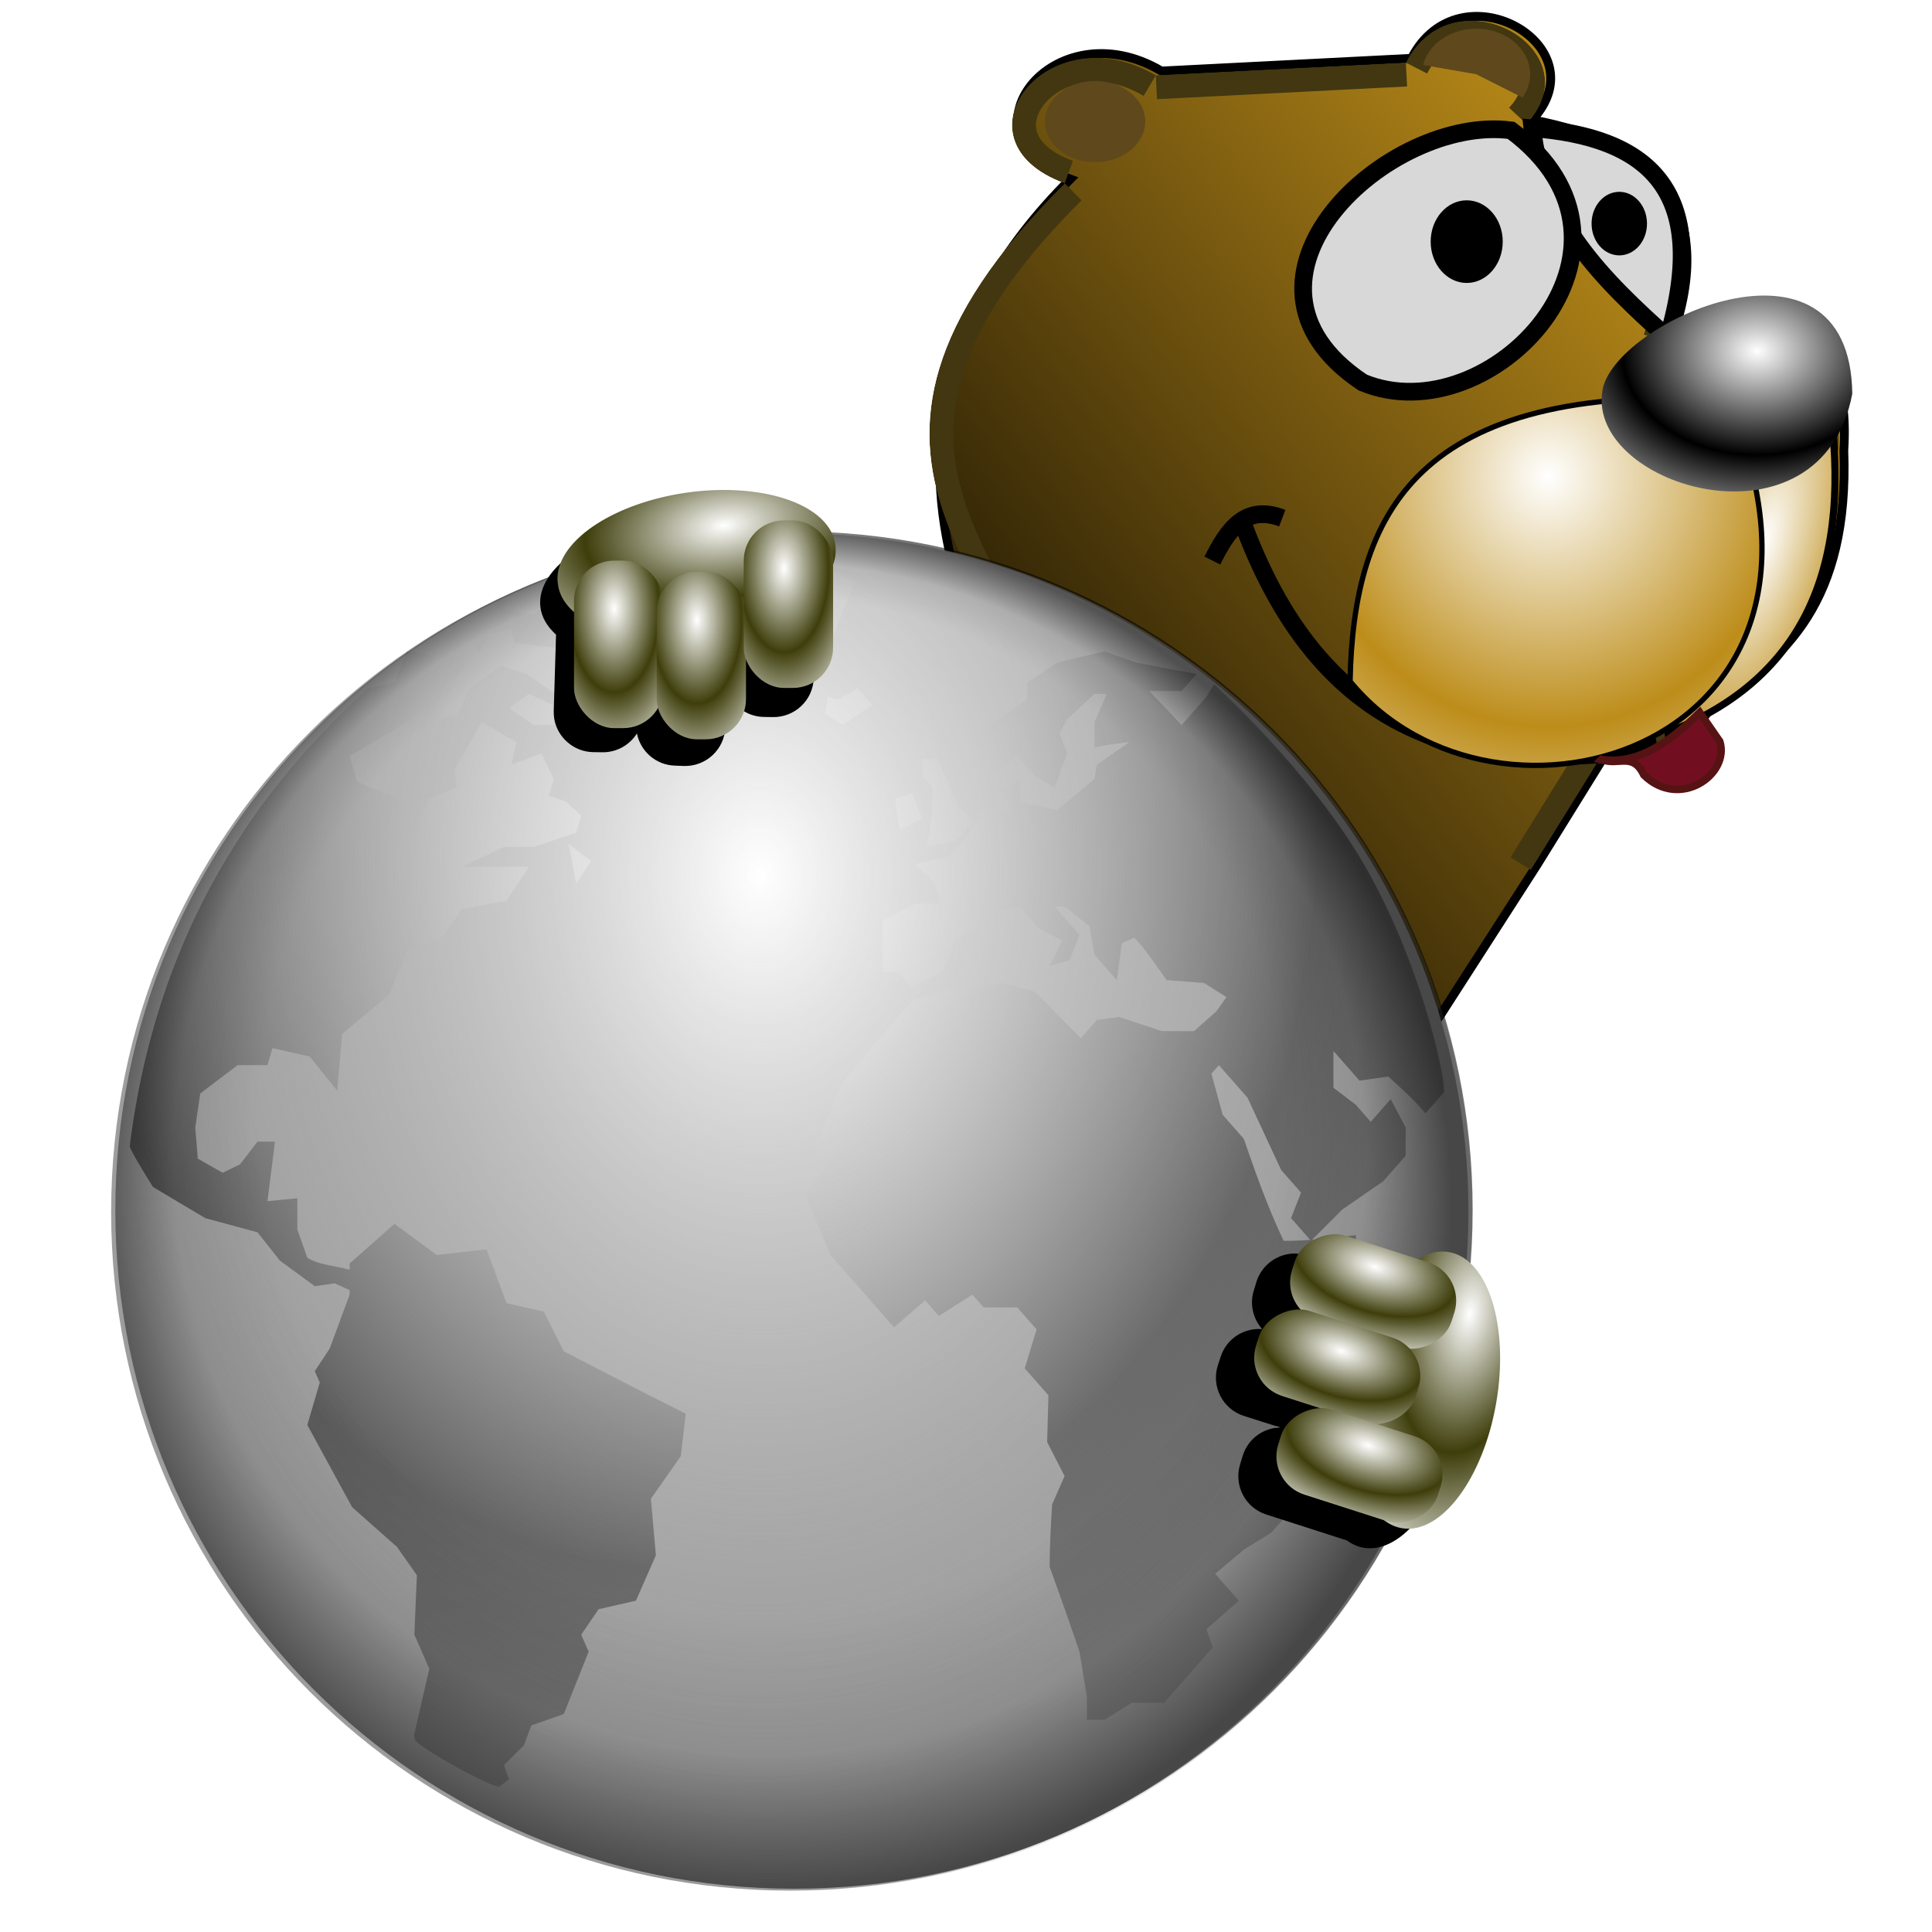 <?xml version="1.0" encoding="UTF-8" standalone="no"?>
<!-- Created with Inkscape (http://www.inkscape.org/) -->

<svg
   xmlns:dc="http://purl.org/dc/elements/1.1/"
   xmlns:cc="http://creativecommons.org/ns#"
   xmlns:rdf="http://www.w3.org/1999/02/22-rdf-syntax-ns#"
   xmlns:svg="http://www.w3.org/2000/svg"
   xmlns="http://www.w3.org/2000/svg"
   xmlns:xlink="http://www.w3.org/1999/xlink"
   xmlns:sodipodi="http://sodipodi.sourceforge.net/DTD/sodipodi-0.dtd"
   xmlns:inkscape="http://www.inkscape.org/namespaces/inkscape"
   width="256"
   height="256"
   id="svg2175"
   sodipodi:version="0.32"
   inkscape:version="0.48.0 r9654"
   version="1.0"
   sodipodi:docname="iceweasel.svg">
  <defs
     id="defs2177">
    <linearGradient
       id="linearGradient4012">
      <stop
         style="stop-color:#b08317;stop-opacity:1;"
         offset="0"
         id="stop4014" />
      <stop
         style="stop-color:#372907;stop-opacity:1;"
         offset="1"
         id="stop4016" />
    </linearGradient>
    <linearGradient
       id="linearGradient3925">
      <stop
         style="stop-color:#710f20;stop-opacity:1;"
         offset="0"
         id="stop3927" />
      <stop
         id="stop3935"
         offset="0.87"
         style="stop-color:#6a4019;stop-opacity:1;" />
      <stop
         id="stop3933"
         offset="0.932"
         style="stop-color:#c7801a;stop-opacity:1;" />
      <stop
         style="stop-color:#241500;stop-opacity:1;"
         offset="1"
         id="stop3929" />
    </linearGradient>
    <linearGradient
       id="linearGradient2870">
      <stop
         id="stop2878"
         offset="0"
         style="stop-color:black;stop-opacity:1" />
      <stop
         style="stop-color:#00067f;stop-opacity:0.498;"
         offset="0"
         id="stop2884" />
      <stop
         id="stop2886"
         offset="0.75"
         style="stop-color:#0009bf;stop-opacity:1;" />
      <stop
         style="stop-color:#000cff;stop-opacity:0"
         offset="1"
         id="stop2880" />
    </linearGradient>
    <linearGradient
       id="linearGradient2856">
      <stop
         id="stop2858"
         offset="0"
         style="stop-color:black;stop-opacity:0" />
      <stop
         style="stop-color:black;stop-opacity:0;"
         offset="0.5"
         id="stop2860" />
      <stop
         id="stop2862"
         offset="0.75"
         style="stop-color:black;stop-opacity:0;" />
      <stop
         style="stop-color:black;stop-opacity:0.093;"
         offset="0.875"
         id="stop2864" />
      <stop
         id="stop2866"
         offset="1"
         style="stop-color:black;stop-opacity:0.536;" />
    </linearGradient>
    <linearGradient
       inkscape:collect="always"
       id="linearGradient3053">
      <stop
         style="stop-color:black;stop-opacity:1;"
         offset="0"
         id="stop3055" />
      <stop
         style="stop-color:white;stop-opacity:1"
         offset="1"
         id="stop3057" />
    </linearGradient>
    <linearGradient
       id="linearGradient3031">
      <stop
         style="stop-color:white;stop-opacity:1"
         offset="0"
         id="stop3039" />
      <stop
         id="stop3041"
         offset="1"
         style="stop-color:#949494;stop-opacity:0.266;" />
    </linearGradient>
    <linearGradient
       id="linearGradient3015">
      <stop
         style="stop-color:black;stop-opacity:0;"
         offset="0"
         id="stop3017" />
      <stop
         id="stop3023"
         offset="0.5"
         style="stop-color:black;stop-opacity:0;" />
      <stop
         style="stop-color:black;stop-opacity:0;"
         offset="0.75"
         id="stop3025" />
      <stop
         id="stop3027"
         offset="0.875"
         style="stop-color:black;stop-opacity:0.093;" />
      <stop
         style="stop-color:black;stop-opacity:0.536;"
         offset="1"
         id="stop3019" />
    </linearGradient>
    <linearGradient
       id="linearGradient3005">
      <stop
         style="stop-color:white;stop-opacity:1"
         offset="0"
         id="stop3007" />
      <stop
         style="stop-color:#323232;stop-opacity:1;"
         offset="1"
         id="stop3009" />
    </linearGradient>
    <linearGradient
       id="linearGradient4126">
      <stop
         style="stop-color:#ffffff;stop-opacity:1;"
         offset="0"
         id="stop4128" />
      <stop
         style="stop-color:#ffffff;stop-opacity:0.165;"
         offset="1"
         id="stop4130" />
    </linearGradient>
    <linearGradient
       id="linearGradient4750">
      <stop
         style="stop-color:#ffffff;stop-opacity:1;"
         offset="0"
         id="stop4752" />
      <stop
         style="stop-color:#fefefe;stop-opacity:1;"
         offset="0.379"
         id="stop4758" />
      <stop
         style="stop-color:#1d1d1d;stop-opacity:1;"
         offset="1"
         id="stop4754" />
    </linearGradient>
    <linearGradient
       id="linearGradient3962">
      <stop
         style="stop-color:#ffffff;stop-opacity:1;"
         offset="0"
         id="stop3964" />
      <stop
         style="stop-color:#3e3e0c;stop-opacity:1;"
         offset="1"
         id="stop3966" />
    </linearGradient>
    <radialGradient
       inkscape:collect="always"
       xlink:href="#linearGradient3005"
       id="radialGradient3011"
       cx="133.88"
       cy="74.879"
       fx="133.88"
       fy="74.879"
       r="104.549"
       gradientTransform="matrix(-0.008,1.609,-1.274,-0.006,230.263,-136.831)"
       gradientUnits="userSpaceOnUse" />
    <radialGradient
       inkscape:collect="always"
       xlink:href="#linearGradient3015"
       id="radialGradient3021"
       cx="134.521"
       cy="136.453"
       fx="134.521"
       fy="71.728"
       r="108.455"
       gradientUnits="userSpaceOnUse" />
    <radialGradient
       inkscape:collect="always"
       xlink:href="#linearGradient3031"
       id="radialGradient3043"
       gradientUnits="userSpaceOnUse"
       cx="129.208"
       cy="82.838"
       fx="129.208"
       fy="82.838"
       r="108.455"
       gradientTransform="matrix(-1.022,3.149494e-3,-4.261956e-3,-1.383,261.609,196.993)" />
    <linearGradient
       inkscape:collect="always"
       xlink:href="#linearGradient3053"
       id="linearGradient3059"
       x1="80.13"
       y1="235.472"
       x2="184.564"
       y2="34.536"
       gradientUnits="userSpaceOnUse" />
    <radialGradient
       inkscape:collect="always"
       xlink:href="#linearGradient3005"
       id="radialGradient2812"
       gradientUnits="userSpaceOnUse"
       gradientTransform="matrix(-7.640021e-3,1.609,-1.274,-6.047757e-3,230.263,-136.831)"
       cx="133.88"
       cy="74.879"
       fx="133.88"
       fy="74.879"
       r="104.549" />
    <radialGradient
       inkscape:collect="always"
       xlink:href="#linearGradient3005"
       id="radialGradient2814"
       gradientUnits="userSpaceOnUse"
       gradientTransform="matrix(-7.640021e-3,1.609,-1.274,-6.047757e-3,230.263,-136.831)"
       cx="133.88"
       cy="74.879"
       fx="133.88"
       fy="74.879"
       r="104.549" />
    <radialGradient
       inkscape:collect="always"
       xlink:href="#linearGradient3005"
       id="radialGradient2816"
       gradientUnits="userSpaceOnUse"
       gradientTransform="matrix(-7.640021e-3,1.609,-1.274,-6.047757e-3,230.263,-136.831)"
       cx="133.88"
       cy="74.879"
       fx="133.88"
       fy="74.879"
       r="104.549" />
    <radialGradient
       inkscape:collect="always"
       xlink:href="#linearGradient3005"
       id="radialGradient2818"
       gradientUnits="userSpaceOnUse"
       gradientTransform="matrix(-7.640021e-3,1.609,-1.274,-6.047757e-3,230.263,-136.831)"
       cx="133.88"
       cy="74.879"
       fx="133.88"
       fy="74.879"
       r="104.549" />
    <radialGradient
       inkscape:collect="always"
       xlink:href="#linearGradient3005"
       id="radialGradient2820"
       gradientUnits="userSpaceOnUse"
       gradientTransform="matrix(-7.640021e-3,1.609,-1.274,-6.047757e-3,230.263,-136.831)"
       cx="133.88"
       cy="74.879"
       fx="133.88"
       fy="74.879"
       r="104.549" />
    <radialGradient
       inkscape:collect="always"
       xlink:href="#linearGradient3005"
       id="radialGradient2822"
       gradientUnits="userSpaceOnUse"
       gradientTransform="matrix(-7.640021e-3,1.609,-1.274,-6.047757e-3,230.263,-136.831)"
       cx="133.88"
       cy="74.879"
       fx="133.88"
       fy="74.879"
       r="104.549" />
    <radialGradient
       inkscape:collect="always"
       xlink:href="#linearGradient3005"
       id="radialGradient2824"
       gradientUnits="userSpaceOnUse"
       gradientTransform="matrix(-7.640021e-3,1.609,-1.274,-6.047757e-3,230.263,-136.831)"
       cx="133.88"
       cy="74.879"
       fx="133.88"
       fy="74.879"
       r="104.549" />
    <radialGradient
       inkscape:collect="always"
       xlink:href="#linearGradient3005"
       id="radialGradient2826"
       gradientUnits="userSpaceOnUse"
       gradientTransform="matrix(-7.640021e-3,1.609,-1.274,-6.047757e-3,230.263,-136.831)"
       cx="133.88"
       cy="74.879"
       fx="133.88"
       fy="74.879"
       r="104.549" />
    <radialGradient
       inkscape:collect="always"
       xlink:href="#linearGradient3005"
       id="radialGradient2828"
       gradientUnits="userSpaceOnUse"
       gradientTransform="matrix(-7.640021e-3,1.609,-1.274,-6.047757e-3,230.263,-136.831)"
       cx="133.88"
       cy="74.879"
       fx="133.88"
       fy="74.879"
       r="104.549" />
    <radialGradient
       inkscape:collect="always"
       xlink:href="#linearGradient3005"
       id="radialGradient2830"
       gradientUnits="userSpaceOnUse"
       gradientTransform="matrix(-7.640021e-3,1.609,-1.274,-6.047757e-3,230.263,-136.831)"
       cx="133.88"
       cy="74.879"
       fx="133.88"
       fy="74.879"
       r="104.549" />
    <radialGradient
       inkscape:collect="always"
       xlink:href="#linearGradient2856"
       id="radialGradient2854"
       gradientUnits="userSpaceOnUse"
       cx="130.657"
       cy="136.453"
       fx="130.657"
       fy="71.728"
       r="108.455" />
    <radialGradient
       inkscape:collect="always"
       xlink:href="#linearGradient2870"
       id="radialGradient2882"
       gradientUnits="userSpaceOnUse"
       cx="130.657"
       cy="136.453"
       fx="130.657"
       fy="136.453"
       r="108.455"
       gradientTransform="matrix(0.982,-5.605675e-7,5.468093e-7,0.959,2.386,5.602)" />
    <radialGradient
       inkscape:collect="always"
       xlink:href="#linearGradient3005"
       id="radialGradient3894"
       gradientUnits="userSpaceOnUse"
       gradientTransform="matrix(-0.008,1.609,-1.274,-0.006,230.263,-136.831)"
       cx="133.88"
       cy="74.879"
       fx="133.88"
       fy="74.879"
       r="104.549" />
    <radialGradient
       inkscape:collect="always"
       xlink:href="#linearGradient3005"
       id="radialGradient3977"
       cx="125.174"
       cy="88.799"
       fx="125.174"
       fy="88.799"
       r="104.549"
       gradientTransform="matrix(7.3707511e-4,1.115,-0.937,6.1913183e-4,204.351,-64.684)"
       gradientUnits="userSpaceOnUse"
       spreadMethod="reflect" />
    <radialGradient
       inkscape:collect="always"
       xlink:href="#linearGradient3005"
       id="radialGradient3996"
       gradientUnits="userSpaceOnUse"
       gradientTransform="matrix(7.3707511e-4,1.115,-0.937,6.1913183e-4,204.351,-64.684)"
       spreadMethod="reflect"
       cx="125.174"
       cy="88.799"
       fx="125.174"
       fy="88.799"
       r="104.549" />
    <radialGradient
       inkscape:collect="always"
       xlink:href="#linearGradient3005"
       id="radialGradient3998"
       gradientUnits="userSpaceOnUse"
       gradientTransform="matrix(7.3707511e-4,1.115,-0.937,6.1913183e-4,204.351,-64.684)"
       spreadMethod="reflect"
       cx="125.174"
       cy="88.799"
       fx="125.174"
       fy="88.799"
       r="104.549" />
    <radialGradient
       inkscape:collect="always"
       xlink:href="#linearGradient3005"
       id="radialGradient4000"
       gradientUnits="userSpaceOnUse"
       gradientTransform="matrix(7.3707511e-4,1.115,-0.937,6.1913183e-4,204.351,-64.684)"
       spreadMethod="reflect"
       cx="125.174"
       cy="88.799"
       fx="125.174"
       fy="88.799"
       r="104.549" />
    <radialGradient
       inkscape:collect="always"
       xlink:href="#linearGradient3005"
       id="radialGradient4002"
       gradientUnits="userSpaceOnUse"
       gradientTransform="matrix(7.3707511e-4,1.115,-0.937,6.1913183e-4,204.351,-64.684)"
       spreadMethod="reflect"
       cx="125.174"
       cy="88.799"
       fx="125.174"
       fy="88.799"
       r="104.549" />
    <radialGradient
       inkscape:collect="always"
       xlink:href="#linearGradient3005"
       id="radialGradient4004"
       gradientUnits="userSpaceOnUse"
       gradientTransform="matrix(7.3707511e-4,1.115,-0.937,6.1913183e-4,204.351,-64.684)"
       spreadMethod="reflect"
       cx="125.174"
       cy="88.799"
       fx="125.174"
       fy="88.799"
       r="104.549" />
    <radialGradient
       inkscape:collect="always"
       xlink:href="#linearGradient3005"
       id="radialGradient4006"
       gradientUnits="userSpaceOnUse"
       gradientTransform="matrix(7.3707511e-4,1.115,-0.937,6.1913183e-4,204.351,-64.684)"
       spreadMethod="reflect"
       cx="125.174"
       cy="88.799"
       fx="125.174"
       fy="88.799"
       r="104.549" />
    <radialGradient
       inkscape:collect="always"
       xlink:href="#linearGradient3005"
       id="radialGradient4008"
       gradientUnits="userSpaceOnUse"
       gradientTransform="matrix(7.3707511e-4,1.115,-0.937,6.1913183e-4,204.351,-64.684)"
       spreadMethod="reflect"
       cx="125.174"
       cy="88.799"
       fx="125.174"
       fy="88.799"
       r="104.549" />
    <radialGradient
       inkscape:collect="always"
       xlink:href="#linearGradient3005"
       id="radialGradient4010"
       gradientUnits="userSpaceOnUse"
       gradientTransform="matrix(7.3707511e-4,1.115,-0.937,6.1913183e-4,204.351,-64.684)"
       spreadMethod="reflect"
       cx="125.174"
       cy="88.799"
       fx="125.174"
       fy="88.799"
       r="104.549" />
    <radialGradient
       inkscape:collect="always"
       xlink:href="#linearGradient3005"
       id="radialGradient4012"
       gradientUnits="userSpaceOnUse"
       gradientTransform="matrix(7.3707511e-4,1.115,-0.937,6.1913183e-4,204.351,-64.684)"
       spreadMethod="reflect"
       cx="125.174"
       cy="88.799"
       fx="125.174"
       fy="88.799"
       r="104.549" />
    <radialGradient
       inkscape:collect="always"
       xlink:href="#linearGradient3005"
       id="radialGradient4014"
       gradientUnits="userSpaceOnUse"
       gradientTransform="matrix(7.3707511e-4,1.115,-0.937,6.1913183e-4,204.351,-64.684)"
       spreadMethod="reflect"
       cx="125.174"
       cy="88.799"
       fx="125.174"
       fy="88.799"
       r="104.549" />
    <radialGradient
       inkscape:collect="always"
       xlink:href="#linearGradient3005"
       id="radialGradient4016"
       gradientUnits="userSpaceOnUse"
       gradientTransform="matrix(7.3707511e-4,1.115,-0.937,6.1913183e-4,204.351,-64.684)"
       spreadMethod="reflect"
       cx="125.174"
       cy="88.799"
       fx="125.174"
       fy="88.799"
       r="104.549" />
    <radialGradient
       inkscape:collect="always"
       xlink:href="#linearGradient3005"
       id="radialGradient4018"
       gradientUnits="userSpaceOnUse"
       gradientTransform="matrix(7.3707511e-4,1.115,-0.937,6.1913183e-4,204.351,-64.684)"
       spreadMethod="reflect"
       cx="125.174"
       cy="88.799"
       fx="125.174"
       fy="88.799"
       r="104.549" />
    <radialGradient
       inkscape:collect="always"
       xlink:href="#linearGradient3031"
       id="radialGradient4020"
       gradientUnits="userSpaceOnUse"
       gradientTransform="matrix(-1.022,0.003,-0.004,-1.383,261.609,196.993)"
       cx="129.208"
       cy="82.838"
       fx="129.208"
       fy="82.838"
       r="108.455" />
    <radialGradient
       inkscape:collect="always"
       xlink:href="#linearGradient2856"
       id="radialGradient4022"
       gradientUnits="userSpaceOnUse"
       cx="130.657"
       cy="136.453"
       fx="130.657"
       fy="71.728"
       r="108.455" />
    <filter
       id="filter"
       height="2.0"
       width="2.0"
       x="-0.5"
       y="-0.5">
      <feGaussianBlur
         stdDeviation="2.0"
         id="feGaussianBlur3902" />
    </filter>
    <clipPath
       id="clipPath">
      <path
         sodipodi:nodetypes="ccccccccccc"
         inkscape:connector-curvature="0"
         id="path3805"
         d="M 51.676,173.305 C 47.534,133.831 -5.45,109.57 54.334,50.184 29.853,41.227 50.676,14.225 73.377,27.597 l 52.26,-2.657 c 10.018,-19.477 39.575,-2.606 25.244,12.844 25.982,4.921 38.628,18.288 29.23,45.617 18.919,-3.005 37.715,-5.818 35.873,23.473 1.137,31.68 -12.309,43.569 -27.459,53.145 -7.677,12.746 -15.353,11.255 -23.03,11.515 l -13.729,22.144 z"
         style="fill:#7b5c11;fill-opacity:1;stroke:none" />
    </clipPath>
    <radialGradient
       inkscape:collect="always"
       xlink:href="#linearGradient3769"
       id="radialGradient3885"
       gradientUnits="userSpaceOnUse"
       gradientTransform="matrix(4.036,0,0,3.11,-254.878,25.191)"
       spreadMethod="reflect"
       cx="112.175"
       cy="19.591"
       fx="112.175"
       fy="19.591"
       r="6.993" />
    <radialGradient
       inkscape:collect="always"
       xlink:href="#linearGradient3779"
       id="radialGradient3883"
       gradientUnits="userSpaceOnUse"
       gradientTransform="matrix(4.388,-0.224,0.232,4.549,-290.666,19.431)"
       spreadMethod="reflect"
       cx="100.051"
       cy="25.344"
       fx="100.051"
       fy="25.344"
       r="11.49" />
    <radialGradient
       inkscape:collect="always"
       xlink:href="#linearGradient3779"
       id="radialGradient3881"
       gradientUnits="userSpaceOnUse"
       gradientTransform="matrix(3.546,1.039,-2.794,9.53,-113.94,-279.442)"
       spreadMethod="reflect"
       cx="112.219"
       cy="30.319"
       fx="112.219"
       fy="30.319"
       r="5.073" />
    <linearGradient
       id="linearGradient3769">
      <stop
         style="stop-color:#ffffff;stop-opacity:1;"
         offset="0"
         id="stop3771" />
      <stop
         style="stop-color:#000000;stop-opacity:1;"
         offset="1"
         id="stop3773" />
    </linearGradient>
    <linearGradient
       id="linearGradient3779">
      <stop
         style="stop-color:#ffffff;stop-opacity:1;"
         offset="0"
         id="stop3781" />
      <stop
         style="stop-color:#bd8d1a;stop-opacity:1;"
         offset="1"
         id="stop3783" />
    </linearGradient>
    <radialGradient
       inkscape:collect="always"
       xlink:href="#linearGradient3962"
       id="radialGradient4169"
       cx="75.951"
       cy="74.642"
       fx="75.951"
       fy="74.642"
       r="18.557"
       gradientTransform="matrix(1,0,0,0.514,0,40.628)"
       gradientUnits="userSpaceOnUse"
       spreadMethod="reflect" />
    <radialGradient
       inkscape:collect="always"
       xlink:href="#linearGradient3962"
       id="radialGradient3884"
       cx="8.583"
       cy="60.365"
       fx="8.583"
       fy="60.365"
       r="5.919"
       gradientTransform="matrix(1,0,0,1.875,72.805,-32.537)"
       gradientUnits="userSpaceOnUse"
       spreadMethod="reflect" />
    <radialGradient
       inkscape:collect="always"
       xlink:href="#linearGradient3962"
       id="radialGradient3888"
       gradientUnits="userSpaceOnUse"
       gradientTransform="matrix(1,0,0,1.875,83.755,-31.057)"
       spreadMethod="reflect"
       cx="8.583"
       cy="60.365"
       fx="8.583"
       fy="60.365"
       r="5.919" />
    <radialGradient
       inkscape:collect="always"
       xlink:href="#linearGradient3962"
       id="radialGradient3892"
       gradientUnits="userSpaceOnUse"
       gradientTransform="matrix(1,0,0,1.875,95.297,-37.864)"
       spreadMethod="reflect"
       cx="8.583"
       cy="60.365"
       fx="8.583"
       fy="60.365"
       r="5.919" />
    <radialGradient
       inkscape:collect="always"
       xlink:href="#linearGradient3962"
       id="radialGradient3910"
       gradientUnits="userSpaceOnUse"
       gradientTransform="matrix(1,0,0,0.514,0,40.628)"
       spreadMethod="reflect"
       cx="60.725"
       cy="75.614"
       fx="60.725"
       fy="75.614"
       r="18.557" />
    <radialGradient
       inkscape:collect="always"
       xlink:href="#linearGradient3962"
       id="radialGradient3912"
       gradientUnits="userSpaceOnUse"
       gradientTransform="matrix(1,0,0,1.875,72.805,-32.537)"
       spreadMethod="reflect"
       cx="5.998"
       cy="63.295"
       fx="5.998"
       fy="63.295"
       r="5.919" />
    <radialGradient
       inkscape:collect="always"
       xlink:href="#linearGradient3962"
       id="radialGradient3914"
       gradientUnits="userSpaceOnUse"
       gradientTransform="matrix(1,0,0,1.875,83.755,-31.057)"
       spreadMethod="reflect"
       cx="7.034"
       cy="62.952"
       fx="7.034"
       fy="62.952"
       r="5.919" />
    <radialGradient
       inkscape:collect="always"
       xlink:href="#linearGradient3962"
       id="radialGradient3916"
       gradientUnits="userSpaceOnUse"
       gradientTransform="matrix(1,0,0,1.875,95.297,-37.864)"
       spreadMethod="reflect"
       cx="6.29"
       cy="62.748"
       fx="6.29"
       fy="62.748"
       r="5.919" />
    <radialGradient
       inkscape:collect="always"
       xlink:href="#linearGradient3925"
       id="radialGradient3931"
       cx="-58.352"
       cy="38.967"
       fx="-58.352"
       fy="38.967"
       r="61.107"
       gradientTransform="matrix(-0.368,1.361,-1.112,-0.301,-20.694,252.623)"
       gradientUnits="userSpaceOnUse" />
    <filter
       inkscape:collect="always"
       id="filter3988">
      <feGaussianBlur
         inkscape:collect="always"
         stdDeviation="1.075"
         id="feGaussianBlur3990" />
    </filter>
    <filter
       inkscape:collect="always"
       id="filter4008">
      <feGaussianBlur
         inkscape:collect="always"
         stdDeviation="1.858"
         id="feGaussianBlur4010" />
    </filter>
    <linearGradient
       inkscape:collect="always"
       xlink:href="#linearGradient4012"
       id="linearGradient4018"
       x1="172.275"
       y1="66.887"
       x2="58.284"
       y2="156.534"
       gradientUnits="userSpaceOnUse" />
  </defs>
  <sodipodi:namedview
     id="base"
     pagecolor="#ffffff"
     bordercolor="#666666"
     borderopacity="1.0"
     inkscape:pageopacity="0.0"
     inkscape:pageshadow="2"
     inkscape:zoom="3.3789062"
     inkscape:cx="128"
     inkscape:cy="128"
     inkscape:document-units="px"
     inkscape:current-layer="layer1"
     width="256px"
     height="256px"
     inkscape:window-width="1680"
     inkscape:window-height="1022"
     inkscape:window-x="-2"
     inkscape:window-y="0"
     showgrid="false"
     inkscape:window-maximized="1" />
  <g
     inkscape:label="1. réteg"
     inkscape:groupmode="layer"
     id="layer1">
    <g
       style="fill:#1a1c6d;fill-opacity:0.713;fill-rule:nonzero;stroke:none"
       id="g4202"
       transform="matrix(5.448,0,0,5.479,-8.387,0.463)">
      <g
         id="g4204"
         style="opacity:0.75;fill:#1a1c6d;fill-opacity:0.713">
        <path
           inkscape:connector-curvature="0"
           style="fill:#1a1c6d;fill-opacity:0.713"
           d=""
           id="path4206" />
      </g>
      <g
         style="fill:#1a1c6d;fill-opacity:0.713"
         id="g4208">
        <path
           inkscape:connector-curvature="0"
           style="fill:#1a1c6d;fill-opacity:0.713"
           d=""
           id="path4210" />
      </g>
    </g>
    <g
       style="fill:#1a1c6d;fill-opacity:0.713;fill-rule:nonzero;stroke:none"
       id="g4212"
       transform="matrix(5.448,0,0,5.479,-8.387,0.463)">
      <g
         id="g4214"
         style="opacity:0.75;fill:#1a1c6d;fill-opacity:0.713">
        <path
           inkscape:connector-curvature="0"
           style="fill:#1a1c6d;fill-opacity:0.713"
           d=""
           id="path4216" />
      </g>
      <g
         style="fill:#1a1c6d;fill-opacity:0.713"
         id="g4218">
        <path
           inkscape:connector-curvature="0"
           style="fill:#1a1c6d;fill-opacity:0.713"
           d=""
           id="path4220" />
      </g>
    </g>
    <g
       id="g3959"
       transform="matrix(0.634,0,0,0.634,107.379,-8.084)">
      <path
         sodipodi:nodetypes="cccccccccccc"
         inkscape:connector-curvature="0"
         id="path2987"
         d="m 51.676,173.305 c 0,0 -57.126,-63.735 2.657,-123.12 C 29.853,41.227 50.676,14.225 73.377,27.597 l 52.26,-2.657 c 10.018,-19.477 39.575,-2.606 25.244,12.844 25.982,4.921 38.628,18.288 29.23,45.617 18.919,-3.005 37.715,-5.818 35.873,23.473 1.137,31.68 -12.309,43.569 -27.459,53.145 -7.677,12.746 -15.353,11.255 -23.03,11.515 l -13.729,22.144 -32.155,49.992 z"
         style="fill:url(#linearGradient4018);fill-opacity:1;stroke:#000000;stroke-width:1.847;stroke-linecap:butt;stroke-linejoin:miter;stroke-miterlimit:4;stroke-opacity:1;stroke-dasharray:none" />
      <g
         id="g3919"
         clip-path="url(#clipPath)"
         style="stroke:#423710;stroke-opacity:1"
         transform="translate(-1.184,0.888)">
        <g
           id="g3921"
           style="stroke:#423710;stroke-opacity:1">
          <path
             style="fill:none;stroke:#423710;stroke-width:10;stroke-opacity:1;filter:url(#filter)"
             d="m 73.377,27.597 52.26,-2.657 m 0,0 c 10.018,-19.477 39.575,-2.606 25.244,12.844 m 0,0 c 25.982,4.921 38.628,18.288 29.23,45.617 m 0,0 c 18.919,-3.005 37.715,-5.818 35.873,23.473 m 0,0 c 1.137,31.68 -12.309,43.569 -27.459,53.145 m -23.03,11.515 -13.729,22.144"
             id="path3923"
             inkscape:connector-curvature="0"
             sodipodi:nodetypes="ccccccccccc" />
          <path
             style="fill:none;stroke:#423710;stroke-width:10;stroke-opacity:1;filter:url(#filter)"
             d="M 51.676,173.305 C 47.534,133.831 -5.45,109.57 54.334,50.184 m 0,0 C 29.853,41.227 50.676,14.225 73.377,27.597 M 188.526,160.018 c -7.677,12.746 -15.353,11.255 -23.03,11.515"
             id="path3925"
             inkscape:connector-curvature="0"
             sodipodi:nodetypes="ccccccccccc" />
        </g>
      </g>
      <path
         sodipodi:nodetypes="ccc"
         inkscape:connector-curvature="0"
         id="path3763"
         d="m 212.884,96.244 c 4.975,33.788 -4.405,58.17 -33.659,69.532 -5.835,-40.232 12.779,-56.015 33.659,-69.532 z"
         style="fill:url(#radialGradient3881);fill-opacity:1;stroke:#000000;stroke-width:1.478;stroke-linecap:butt;stroke-linejoin:miter;stroke-miterlimit:4;stroke-opacity:1;stroke-dasharray:none" />
      <path
         sodipodi:nodetypes="cc"
         inkscape:connector-curvature="0"
         id="path3765"
         d="m 90.65,122.816 c 17.124,45.54 49.282,52.168 86.361,46.059"
         style="fill:none;stroke:#000000;stroke-width:3.695px;stroke-linecap:butt;stroke-linejoin:miter;stroke-opacity:1" />
      <path
         sodipodi:nodetypes="ccc"
         inkscape:connector-curvature="0"
         id="path3761"
         d="m 112.794,155.147 c 0.702,-34.98 13.762,-62.544 78.832,-58.903 31.583,72.896 -48.321,96.248 -78.832,58.903 z"
         style="fill:url(#radialGradient3883);fill-opacity:1;stroke:#000000;stroke-width:1.108;stroke-linecap:butt;stroke-linejoin:miter;stroke-miterlimit:4;stroke-opacity:1;stroke-dasharray:none" />
      <path
         sodipodi:nodetypes="cc"
         inkscape:connector-curvature="0"
         id="path3767"
         d="m 98.622,121.045 c -7.837,-2.979 -11.424,2.544 -14.615,8.858"
         style="fill:none;stroke:#000000;stroke-width:3.695px;stroke-linecap:butt;stroke-linejoin:miter;stroke-opacity:1" />
      <path
         sodipodi:nodetypes="ccc"
         inkscape:connector-curvature="0"
         id="path3777"
         d="m 150.881,39.555 c 23.787,1.812 37.508,12.612 28.344,43.845 -13.57,-12.142 -26.371,-24.745 -28.344,-43.845 z"
         style="fill:#d8d8d8;fill-opacity:1;stroke:#000000;stroke-width:3.695px;stroke-linecap:butt;stroke-linejoin:miter;stroke-opacity:1" />
      <path
         sodipodi:nodetypes="ccc"
         inkscape:connector-curvature="0"
         id="path3757"
         d="M 146.453,39.998 C 179.185,64.366 142.225,103.785 115.451,92.701 83.165,71.263 120.86,36.598 146.453,39.998 z"
         style="fill:#d8d8d8;fill-opacity:1;stroke:#000000;stroke-width:3.695px;stroke-linecap:butt;stroke-linejoin:miter;stroke-opacity:1" />
      <path
         sodipodi:nodetypes="ccc"
         inkscape:connector-curvature="0"
         id="path3759"
         d="m 165.51,94.554 c -3.129,20.061 45.81,34.554 52.246,0.484 -0.459,-37.501 -50.362,-14.853 -52.246,-0.484 z"
         style="fill:url(#radialGradient3885);fill-opacity:1;stroke:none" />
      <path
         transform="matrix(3.695,0,0,3.695,-216.266,11.544)"
         d="m 97.691,13.994 c 0,1.291 -0.912,2.337 -2.038,2.337 -1.125,0 -2.038,-1.046 -2.038,-2.337 0,-1.291 0.912,-2.337 2.038,-2.337 1.125,0 2.038,1.046 2.038,2.337 z"
         sodipodi:ry="2.3373897"
         sodipodi:rx="2.0377243"
         sodipodi:cy="13.99422"
         sodipodi:cx="95.653183"
         id="path3797"
         style="fill:#000000;fill-opacity:1;stroke:none"
         sodipodi:type="arc" />
      <path
         sodipodi:type="arc"
         style="fill:#000000;fill-opacity:1;stroke:none"
         id="path3799"
         sodipodi:cx="95.653183"
         sodipodi:cy="13.99422"
         sodipodi:rx="2.0377243"
         sodipodi:ry="2.3373897"
         d="m 97.691,13.994 c 0,1.291 -0.912,2.337 -2.038,2.337 -1.125,0 -2.038,-1.046 -2.038,-2.337 0,-1.291 0.912,-2.337 2.038,-2.337 1.125,0 2.038,1.046 2.038,2.337 z"
         transform="matrix(2.842,0,0,2.842,-102.786,19.711)" />
      <path
         transform="matrix(2.773,0,0,2.776,-145.742,23.267)"
         d="m 77.793,5.364 c 0,1.688 -1.69,3.057 -3.776,3.057 -2.085,0 -3.776,-1.368 -3.776,-3.057 0,-1.688 1.69,-3.057 3.776,-3.057 2.085,0 3.776,1.368 3.776,3.057 z"
         sodipodi:ry="3.0565865"
         sodipodi:rx="3.7757833"
         sodipodi:cy="5.3638577"
         sodipodi:cx="74.017342"
         id="path3801"
         style="fill:#5e481c;fill-opacity:1;stroke:none"
         sodipodi:type="arc" />
      <path
         sodipodi:end="6.8212213"
         sodipodi:start="3.3450087"
         sodipodi:type="arc"
         style="fill:#5e481c;fill-opacity:1;stroke:none"
         id="path3803"
         sodipodi:cx="74.017342"
         sodipodi:cy="5.3638577"
         sodipodi:rx="3.7757833"
         sodipodi:ry="3.0565865"
         d="m 70.319,4.746 c 0.421,-1.653 2.418,-2.717 4.461,-2.376 2.042,0.341 3.356,1.958 2.935,3.611 -0.085,0.335 -0.239,0.655 -0.456,0.949 L 74.017,5.364 z"
         transform="matrix(2.991,0,0,3.115,-82.242,11.552)" />
    </g>
    <g
       id="g3979"
       transform="matrix(0.833,0,0,0.833,-1.412,52.491)">
      <path
         transform="translate(-7.193,-6.69)"
         d="m 242.475,136.453 c 0,59.622 -48.333,107.955 -107.955,107.955 -59.622,0 -107.955,-48.333 -107.955,-107.955 0,-59.622 48.333,-107.955 107.955,-107.955 59.622,0 107.955,48.333 107.955,107.955 z"
         sodipodi:ry="107.95472"
         sodipodi:rx="107.95472"
         sodipodi:cy="136.45284"
         sodipodi:cx="134.52075"
         id="path3478"
         style="fill:#9d9d9d;fill-opacity:1;stroke:none"
         sodipodi:type="arc" />
      <g
         style="fill:url(#radialGradient4018);fill-opacity:1"
         transform="translate(-7.991,-4.439)"
         id="g3938">
        <g
           style="fill:url(#radialGradient4016);fill-opacity:1"
           id="g3926">
          <path
             inkscape:connector-curvature="0"
             d="m 156.393,71.638 -1.585,-4.061 -2.777,0.904 0.798,4.955 3.565,-1.798"
             id="path4168"
             style="fill:url(#radialGradient3996);fill-opacity:1;fill-rule:nonzero;stroke:none" />
          <path
             inkscape:connector-curvature="0"
             d="m 90.649,54.051 3.959,2.705 3.171,0 0,-3.154 -3.959,-1.803 -3.171,2.252"
             id="path4192"
             style="fill:url(#radialGradient3998);fill-opacity:1;fill-rule:nonzero;stroke:none" />
          <path
             inkscape:connector-curvature="0"
             d="m 157.973,70.729 -0.793,5.415 4.357,-0.904 3.166,-3.151 -2.772,-2.707 c -0.931,-2.493 -2.001,-4.821 -3.166,-7.212 l -2.373,0 0,2.702 1.58,1.803 0,4.055"
             id="path4176"
             style="fill:url(#radialGradient4000);fill-opacity:1;fill-rule:nonzero;stroke:none" />
          <path
             inkscape:connector-curvature="0"
             d="m 80.354,50.448 -1.982,4.957 3.961,0 1.982,-4.508 c 1.708,-1.215 3.408,-2.437 5.147,-3.606 l 3.961,1.354 c 2.639,1.803 5.278,3.606 7.919,5.407 l 3.964,-3.603 -4.36,-1.803 -1.982,-4.058 -7.523,-0.902 -0.397,-2.255 -3.565,0.904 -1.582,3.155 -1.982,-4.058 -0.79,1.803 0.397,4.508 -3.169,2.707"
             id="path4200"
             style="fill:url(#radialGradient4002);fill-opacity:1;fill-rule:nonzero;stroke:none" />
          <path
             inkscape:connector-curvature="0"
             d="m 141.342,52.251 -0.399,2.702 2.777,1.803 4.746,-3.154 -2.373,-2.705 -3.171,1.806 -1.58,-0.452"
             id="path4152"
             style="fill:url(#radialGradient4004);fill-opacity:1;fill-rule:nonzero;stroke:none" />
          <path
             inkscape:connector-curvature="0"
             d="m 239.414,115.138 c 0,1.439 0,0 0,0 l -2.969,3.382 c -1.82,-2.156 -3.863,-3.97 -5.937,-5.864 l -4.554,0.674 -4.161,-4.73 0,5.854 3.565,2.713 2.373,2.702 3.171,-3.606 c 0.798,1.503 1.585,3.007 2.378,4.51 l 0,4.505 -3.57,4.055 -6.533,4.51 -4.948,4.965 -3.171,-3.617 1.585,-4.055 -3.166,-3.606 -5.347,-11.493 -4.554,-5.179 -1.192,1.348 1.788,6.538 3.363,3.831 c 1.92,5.575 3.82,10.904 6.342,16.233 3.911,0 7.597,-0.417 11.481,-0.909 l 0,3.157 -4.751,11.72 -4.357,4.955 -3.565,7.673 c 0,4.206 0,8.411 0,12.616 l 1.192,4.965 -1.979,2.247 -4.363,2.707 -4.554,3.831 3.767,4.281 -5.15,4.516 0.989,2.921 -7.725,8.796 -5.145,0 -4.357,2.707 -2.777,0 0,-3.606 -1.181,-7.223 c -1.533,-4.527 -3.128,-9.021 -4.751,-13.515 0,-3.317 0.197,-6.603 0.394,-9.919 l 1.985,-4.505 -2.777,-5.415 0.202,-7.437 -3.767,-4.281 1.883,-6.196 -3.065,-3.497 -5.352,0 -1.782,-2.028 -5.347,3.384 -2.176,-2.485 -4.953,4.283 c -3.363,-3.834 -6.731,-7.664 -10.098,-11.495 l -3.959,-9.47 3.565,-5.404 -1.979,-2.252 4.352,-10.375 c 3.576,-4.473 7.31,-8.764 11.088,-13.071 l 6.736,-1.803 7.523,-0.899 5.15,1.354 7.326,7.431 2.575,-2.927 3.559,-0.449 6.736,2.252 5.15,0 3.565,-3.157 1.585,-2.252 -3.57,-2.252 -5.943,-0.449 c -1.649,-2.301 -3.182,-4.719 -5.14,-6.763 l -1.985,0.899 -0.793,5.864 -3.565,-4.055 -0.787,-4.516 -3.959,-3.146 -1.591,0 3.964,4.505 -1.585,4.055 -3.166,0.899 1.979,-4.055 -3.57,-1.798 -3.16,-3.606 -5.948,1.348 -0.787,1.798 -3.565,2.258 -1.979,4.96 -4.948,2.477 -2.181,-2.477 -2.373,0 0,-8.116 5.15,-2.707 3.959,0 -0.798,-3.151 -3.16,-3.157 5.342,-1.129 2.969,-3.376 2.373,-4.061 4.363,0 -1.192,-3.151 2.777,-1.803 0,3.606 5.937,1.348 5.937,-4.955 0.399,-2.258 5.145,-3.603 c -1.862,0.233 -3.724,0.404 -5.544,0.902 l 0,-4.06 1.979,-4.508 -1.979,0 -4.35,4.055 -1.192,2.255 1.192,3.16 -1.985,5.404 -3.166,-1.803 -2.767,-3.151 -4.363,3.151 -1.585,-7.21 7.523,-4.957 0,-2.707 4.756,-3.154 7.523,-1.806 5.15,1.806 9.502,1.803 -2.373,2.702 -5.15,0 5.15,5.409 3.959,-4.505 1.202,-1.982 c 0,0 15.184,13.686 23.862,28.657 8.678,14.976 12.753,32.627 12.753,36.212 z"
             id="path4144"
             style="fill:url(#radialGradient4006);fill-opacity:1;fill-rule:nonzero;stroke:none" />
          <path
             inkscape:connector-curvature="0"
             d="m 145.699,33.771 -10.3,-4.058 -11.875,1.351 -14.658,4.055 -2.772,2.707 9.109,6.308 0,3.606 -3.565,3.606 4.756,9.473 3.16,-1.809 3.969,-6.308 c 6.118,-1.902 11.604,-4.058 17.419,-6.763 l 4.756,-12.17"
             id="path4160"
             style="fill:url(#radialGradient4008);fill-opacity:1;fill-rule:nonzero;stroke:none" />
          <path
             inkscape:connector-curvature="0"
             d="m 99.364,156.381 -3.171,-6.313 -5.94,-1.351 -3.168,-8.561 -7.919,0.899 -6.731,-4.955 -7.132,6.308 0,0.995 c -2.157,-0.626 -4.81,-0.712 -6.731,-1.9 l -1.585,-4.505 0,-4.96 -4.751,0.449 c 0.397,-3.157 0.79,-6.308 1.189,-9.465 l -2.775,0 -2.769,3.606 -2.775,1.348 -3.961,-2.247 -0.397,-4.96 0.793,-5.409 5.943,-4.505 4.751,0 0.79,-2.707 5.94,1.348 4.357,5.415 0.793,-9.021 7.525,-6.308 2.772,-6.763 5.544,-2.252 3.168,-4.505 7.127,-1.359 3.567,-5.404 c -3.565,0 -7.129,0 -10.694,0 l 6.733,-3.157 4.749,0 6.736,-2.258 0.793,-2.697 -2.378,-2.258 -2.772,-0.904 0.793,-2.702 -1.979,-4.055 -4.754,1.798 0.793,-3.603 -5.544,-3.157 -4.355,7.659 0.394,2.707 -4.355,1.809 -2.775,5.859 -1.187,-5.409 -7.525,-3.157 -1.189,-4.055 9.901,-5.864 4.357,-4.055 0.397,-4.957 -2.375,-1.354 -3.168,-0.452 -1.979,4.96 c 0,0 -3.312,0.653 -4.163,0.864 -10.875,10.078 -32.848,31.833 -37.953,72.902 0.202,0.952 3.7,6.474 3.7,6.474 l 8.316,4.955 8.316,2.258 3.567,4.51 5.541,4.055 3.168,-0.449 2.375,1.075 0,0.728 -3.166,8.563 -2.378,3.606 0.793,1.809 -1.979,6.752 7.129,13.076 7.127,6.313 3.171,4.505 -0.399,9.47 2.378,5.404 -2.378,10.369 c 0,0 -0.186,-0.064 0.117,0.974 0.306,1.038 12.689,7.951 13.476,7.362 0.785,-0.599 1.455,-1.124 1.455,-1.124 l -0.79,-2.247 3.166,-3.157 1.189,-3.157 5.15,-1.809 3.959,-9.919 -1.187,-2.697 2.767,-4.055 5.943,-1.359 3.171,-7.212 -0.793,-9.01 4.751,-6.763 0.793,-6.763 c -6.502,-3.242 -12.95,-6.581 -19.404,-9.919"
             id="path4184"
             style="fill:url(#radialGradient4010);fill-opacity:1;fill-rule:nonzero;stroke:none" />
          <path
             inkscape:connector-curvature="0"
             d="m 94.607,39.175 1.982,-1.8 3.961,-0.902 c 2.713,-1.327 5.437,-2.221 8.316,-3.157 l -1.58,-2.705 -5.113,0.739 -2.416,2.421 -3.983,0.581 -3.541,1.672 -1.721,0.837 -1.051,1.415 5.145,0.899"
             id="path4228"
             style="fill:url(#radialGradient4012);fill-opacity:1;fill-rule:nonzero;stroke:none" />
          <path
             inkscape:connector-curvature="0"
             d="m 101.343,82.002 2.378,-3.606 -3.567,-2.702 1.189,6.308"
             id="path4236"
             style="fill:url(#radialGradient4014);fill-opacity:1;fill-rule:nonzero;stroke:none" />
        </g>
      </g>
      <path
         transform="translate(-6.601,-6.69)"
         d="m 242.475,136.453 c 0,59.622 -48.333,107.955 -107.955,107.955 -59.622,0 -107.955,-48.333 -107.955,-107.955 0,-59.622 48.333,-107.955 107.955,-107.955 59.622,0 107.955,48.333 107.955,107.955 z"
         sodipodi:ry="107.95472"
         sodipodi:rx="107.95472"
         sodipodi:cy="136.45284"
         sodipodi:cx="134.52075"
         id="path3029"
         style="fill:url(#radialGradient4020);fill-opacity:1;stroke:none"
         sodipodi:type="arc" />
      <path
         sodipodi:type="arc"
         style="fill:url(#radialGradient4022);fill-opacity:1;stroke:none"
         id="path3013"
         sodipodi:cx="134.52075"
         sodipodi:cy="136.45284"
         sodipodi:rx="107.95472"
         sodipodi:ry="107.95472"
         d="m 242.475,136.453 c 0,59.622 -48.333,107.955 -107.955,107.955 -59.622,0 -107.955,-48.333 -107.955,-107.955 0,-59.622 48.333,-107.955 107.955,-107.955 59.622,0 107.955,48.333 107.955,107.955 z"
         transform="translate(-6.523,-6.986)" />
    </g>
    <path
       inkscape:connector-curvature="0"
       id="path3992"
       d="m 86.779,67.265 c -2.068,0.182 -3.947,1.58 -4.625,3.688 l -0.344,1.125 c -0.602,1.871 -0.123,3.826 1.094,5.188 -2.411,-0.196 -4.726,1.249 -5.5,3.656 l -0.375,1.125 c -0.904,2.809 0.628,5.815 3.438,6.719 l 4.812,1.531 c -2.202,0.052 -4.223,1.467 -4.938,3.688 l -0.344,1.125 c -0.904,2.809 0.628,5.815 3.438,6.719 l 10.688,3.438 c 0.679,0.493 1.419,0.832 2.219,0.969 5.191,0.887 10.806,-6.585 12.531,-16.688 1.726,-10.102 -1.09,-19.019 -6.281,-19.906 -1.372,-0.234 -2.774,0.141 -4.125,0.969 l -9.594,-3.094 c -0.702,-0.226 -1.404,-0.311 -2.094,-0.25 z"
       style="fill:#000000;fill-opacity:1;stroke:none;filter:url(#filter3988)"
       transform="matrix(-0.278,-0.96,0.96,-0.278,33.265,198.254)" />
    <g
       id="g3894">
      <path
         transform="matrix(0.99,-0.142,0.142,0.99,9.502,2.229)"
         d="m 90.206,83.577 a 18.557,9.536 0 1 1 -37.113,0 18.557,9.536 0 1 1 37.113,0 z"
         sodipodi:ry="9.5360823"
         sodipodi:rx="18.556702"
         sodipodi:cy="83.577316"
         sodipodi:cx="71.649483"
         id="path4161"
         style="fill:url(#radialGradient4169);fill-opacity:1;stroke:none"
         sodipodi:type="arc" />
      <rect
         ry="5.327"
         y="74.284"
         x="76.06"
         height="22.197"
         width="11.838"
         id="rect3876"
         style="fill:url(#radialGradient3884);fill-opacity:1;stroke:none" />
      <rect
         style="fill:url(#radialGradient3888);fill-opacity:1;stroke:none"
         id="rect3886"
         width="11.838"
         height="22.197"
         x="87.01"
         y="75.764"
         ry="5.327" />
      <rect
         ry="5.327"
         y="68.957"
         x="98.553"
         height="22.197"
         width="11.838"
         id="rect3890"
         style="fill:url(#radialGradient3892);fill-opacity:1;stroke:none" />
    </g>
    <path
       style="fill:#000000;fill-opacity:1;stroke:none;filter:url(#filter3988)"
       d="m 171.125,166.114 c -2.068,0.182 -3.947,1.58 -4.625,3.688 l -0.344,1.125 c -0.602,1.871 -0.123,3.826 1.094,5.188 -2.411,-0.196 -4.726,1.249 -5.5,3.656 l -0.375,1.125 c -0.904,2.809 0.628,5.815 3.438,6.719 l 4.812,1.531 c -2.202,0.052 -4.223,1.467 -4.938,3.688 l -0.344,1.125 c -0.904,2.809 0.628,5.815 3.438,6.719 l 10.688,3.438 c 0.679,0.493 1.419,0.832 2.219,0.969 5.191,0.887 10.806,-6.585 12.531,-16.688 1.726,-10.102 -1.09,-19.019 -6.281,-19.906 -1.372,-0.234 -2.774,0.141 -4.125,0.969 l -9.594,-3.094 c -0.702,-0.226 -1.404,-0.311 -2.094,-0.25 z"
       id="path3939"
       inkscape:connector-curvature="0" />
    <g
       id="g3900"
       transform="matrix(-0.306,0.952,-0.952,-0.306,288.318,119.214)">
      <path
         sodipodi:type="arc"
         style="fill:url(#radialGradient3910);fill-opacity:1;stroke:none"
         id="path3902"
         sodipodi:cx="71.649483"
         sodipodi:cy="83.577316"
         sodipodi:rx="18.556702"
         sodipodi:ry="9.5360823"
         d="m 90.206,83.577 c 0,5.267 -8.308,9.536 -18.557,9.536 -10.249,0 -18.557,-4.269 -18.557,-9.536 0,-5.267 8.308,-9.536 18.557,-9.536 10.249,0 18.557,4.269 18.557,9.536 z"
         transform="matrix(0.99,-0.142,0.142,0.99,9.502,2.229)" />
      <rect
         style="fill:url(#radialGradient3912);fill-opacity:1;stroke:none"
         id="rect3904"
         width="11.838"
         height="22.197"
         x="76.06"
         y="74.284"
         ry="5.327" />
      <rect
         ry="5.327"
         y="75.764"
         x="87.01"
         height="22.197"
         width="11.838"
         id="rect3906"
         style="fill:url(#radialGradient3914);fill-opacity:1;stroke:none" />
      <rect
         style="fill:url(#radialGradient3916);fill-opacity:1;stroke:none"
         id="rect3908"
         width="11.838"
         height="22.197"
         x="98.553"
         y="68.957"
         ry="5.327" />
    </g>
    <path
       style="fill:#710f20;fill-opacity:1;stroke:#561313;stroke-width:1px;stroke-linecap:butt;stroke-linejoin:miter;stroke-opacity:1"
       d="m 212.199,100.624 c 4.81,0.744 8.995,-2.264 13.022,-6.215 l 2.664,3.847 c 1.341,4.386 -5.345,9.059 -10.062,4.439 -1.489,-3.129 -3.4,-1.145 -5.623,-2.072 z"
       id="path3918"
       inkscape:connector-curvature="0"
       sodipodi:nodetypes="ccccc" />
  </g>
</svg>
